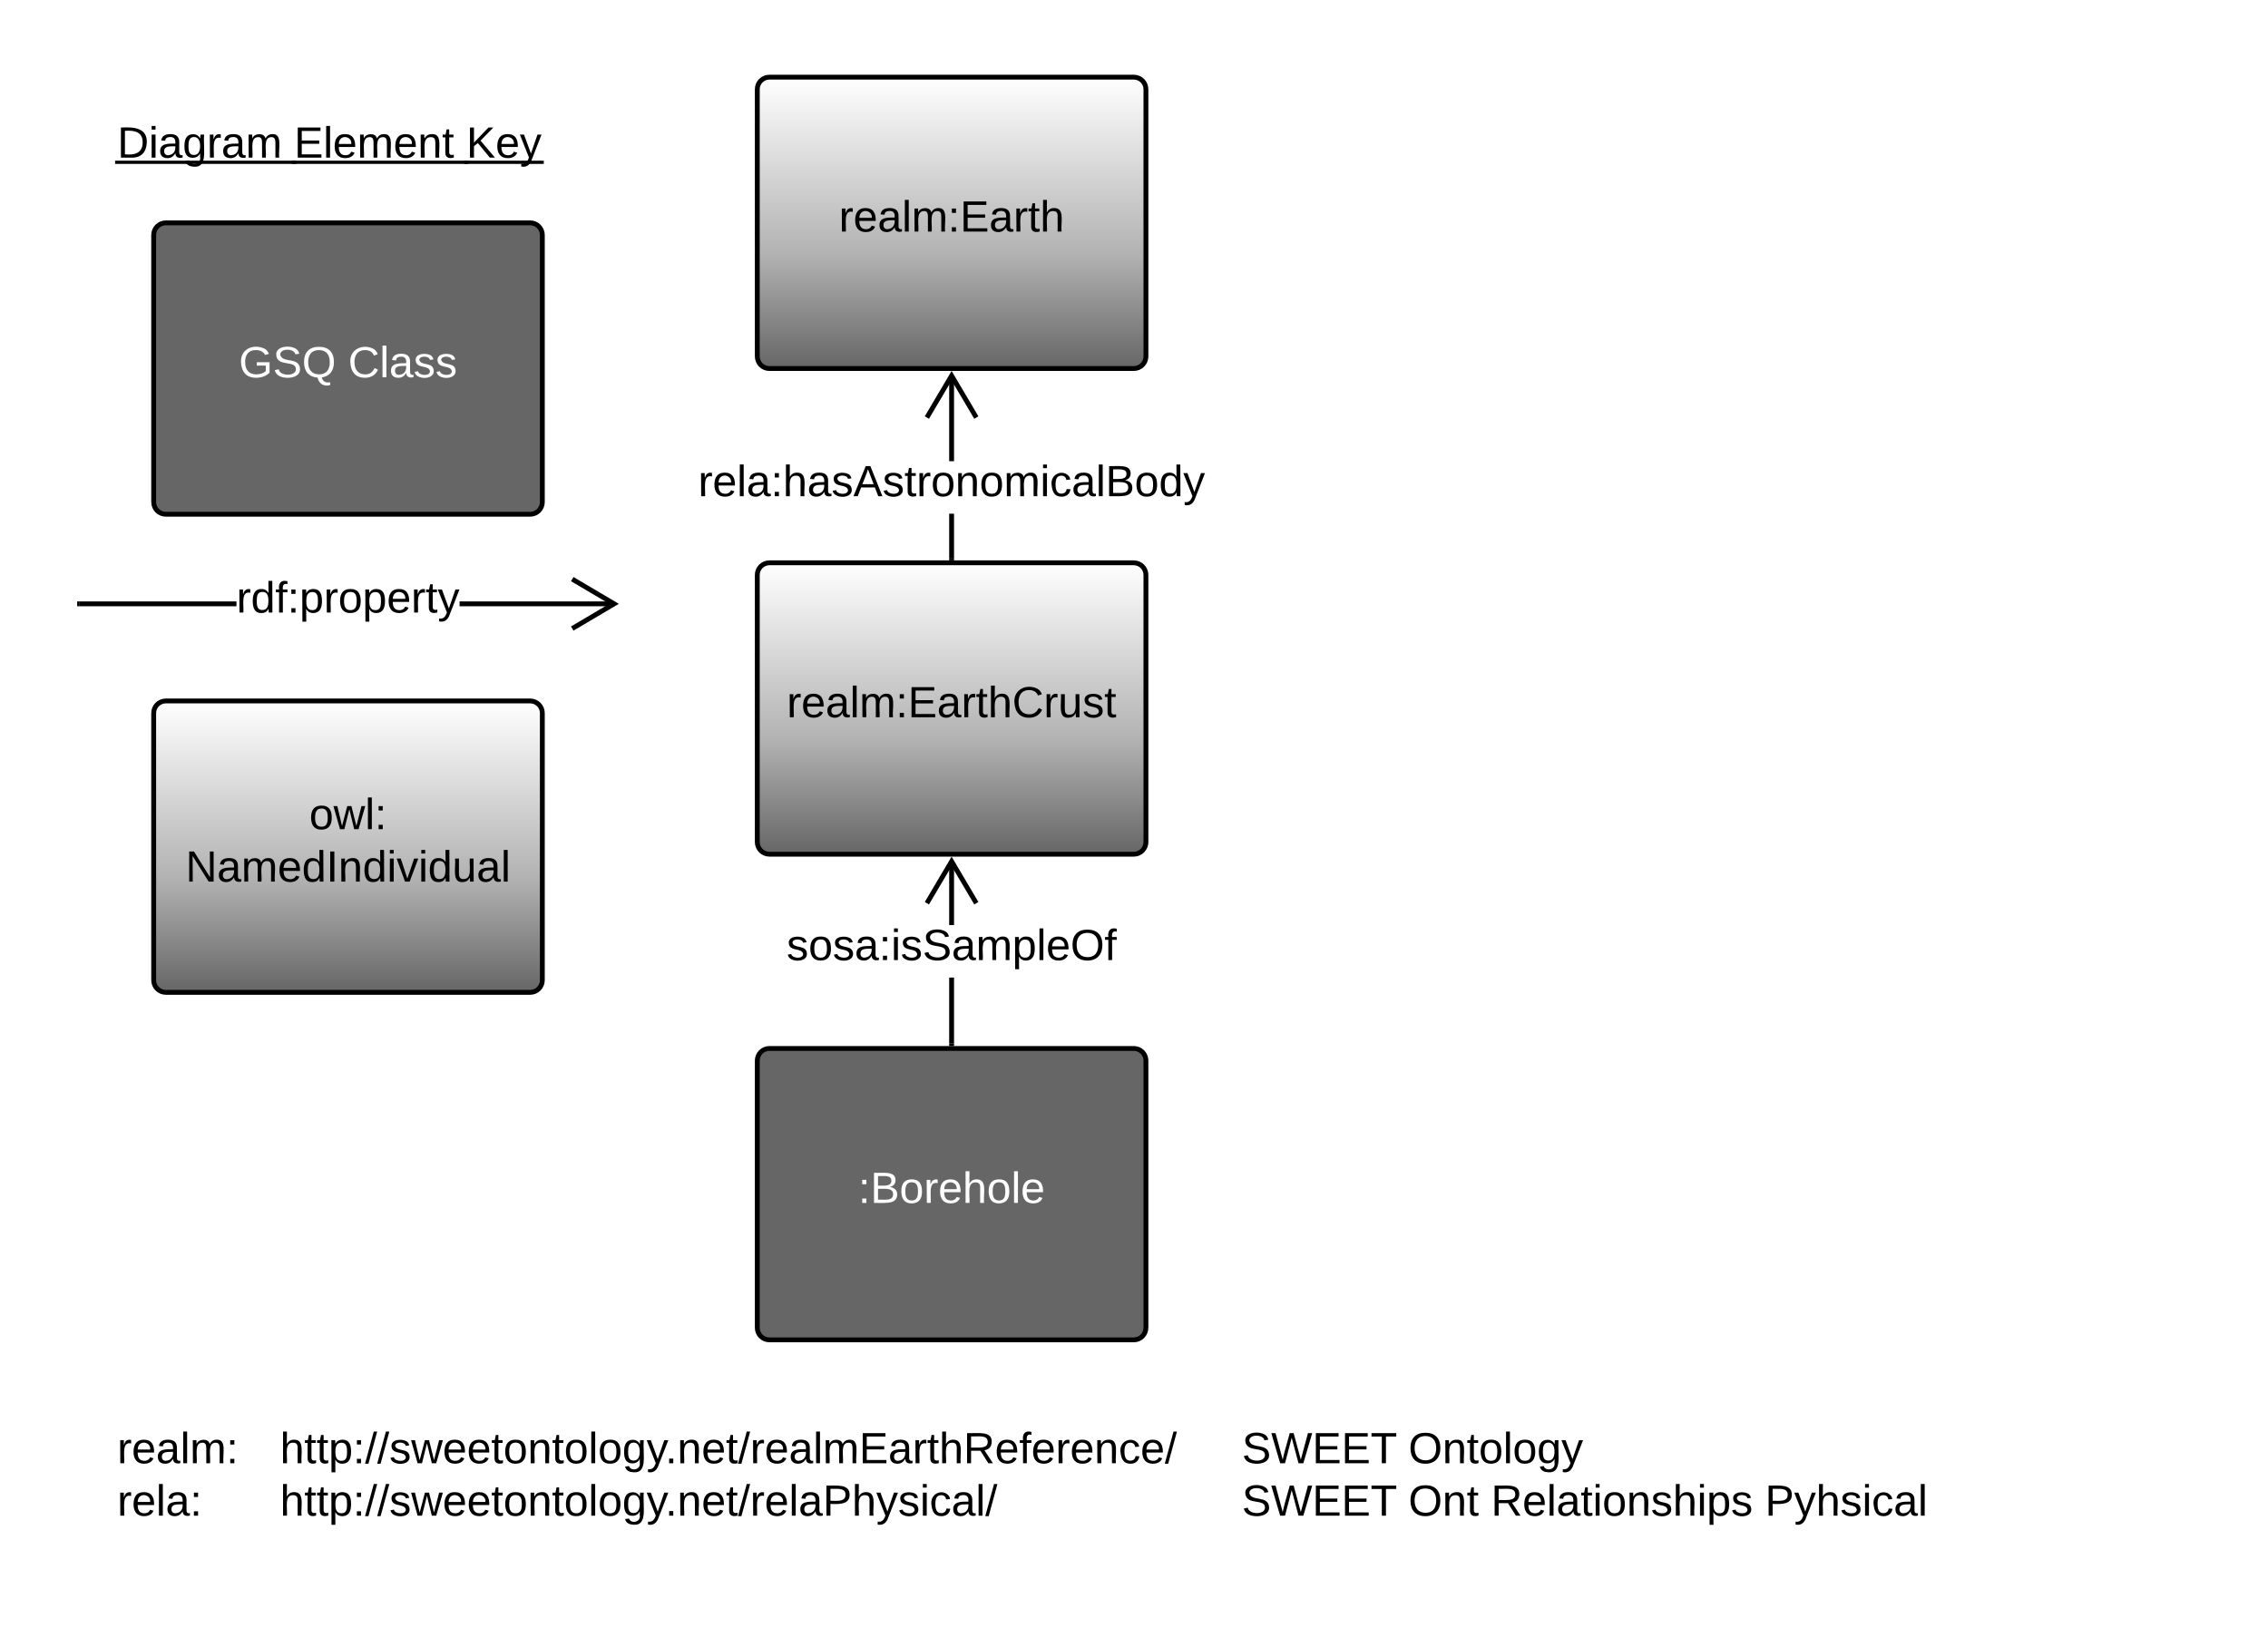<svg xmlns="http://www.w3.org/2000/svg" xmlns:xlink="http://www.w3.org/1999/xlink" xmlns:lucid="lucid" width="933.72" height="678.35"><g transform="translate(0 0)" lucid:page-tab-id="0vJIb7yuX-Mq"><path d="M0 0h933.72v678.35H0z" fill="#fff"/><path d="M63.27 96.77c0-2.76 2.24-5 5-5h150c2.76 0 5 2.24 5 5v110c0 2.76-2.24 5-5 5h-150c-2.76 0-5-2.24-5-5z" stroke="#000" stroke-width="2" fill="#666"/><use xlink:href="#a" transform="matrix(1,0,0,1,71.273,99.773) translate(27.05 55.6)"/><use xlink:href="#b" transform="matrix(1,0,0,1,71.273,99.773) translate(72.05 55.6)"/><path d="M43.27 36.77c0-2.76 2.24-5 5-5h190c2.76 0 5 2.24 5 5v50c0 2.76-2.24 5-5 5h-190c-2.76 0-5-2.24-5-5z" stroke="#000" stroke-opacity="0" stroke-width="2" fill="#fff" fill-opacity="0"/><use xlink:href="#c" transform="matrix(1,0,0,1,43.273,31.773) translate(5.01 33.15)"/><use xlink:href="#d" transform="matrix(1,0,0,1,43.273,31.773) translate(77.81 33.15)"/><use xlink:href="#e" transform="matrix(1,0,0,1,43.273,31.773) translate(148.71 33.15)"/><path d="M63.27 293.66c0-2.76 2.24-5 5-5h150c2.76 0 5 2.24 5 5v110c0 2.76-2.24 5-5 5h-150c-2.76 0-5-2.24-5-5z" stroke="#000" stroke-width="2" fill="url(#f)"/><use xlink:href="#g" transform="matrix(1,0,0,1,71.273,296.66) translate(56.05 44.8)"/><use xlink:href="#h" transform="matrix(1,0,0,1,71.273,296.66) translate(5.125 66.4)"/><path d="M311.77 436.77c0-2.76 2.24-5 5-5h150c2.76 0 5 2.24 5 5v110c0 2.76-2.24 5-5 5h-150c-2.76 0-5-2.24-5-5z" stroke="#000" stroke-width="2" fill="#666"/><use xlink:href="#i" transform="matrix(1,0,0,1,319.773,439.773) translate(33.55 55.6)"/><path d="M311.77 236.77c0-2.76 2.24-5 5-5h150c2.76 0 5 2.24 5 5v110c0 2.76-2.24 5-5 5h-150c-2.76 0-5-2.24-5-5z" stroke="#000" stroke-width="2" fill="url(#j)"/><use xlink:href="#k" transform="matrix(1,0,0,1,319.773,239.773) translate(4.15 55.6)"/><path d="M311.77 36.77c0-2.76 2.24-5 5-5h150c2.76 0 5 2.24 5 5v110c0 2.76-2.24 5-5 5h-150c-2.76 0-5-2.24-5-5z" stroke="#000" stroke-width="2" fill="url(#l)"/><use xlink:href="#m" transform="matrix(1,0,0,1,319.773,39.773) translate(25.6 55.6)"/><path d="M392.77 429.77h-2v-27.2h2zm0-48.8h-2V354.6h2z"/><path d="M392.77 430.77h-2v-1.02h2zM402.8 371.44l-1.7 1.02-9.33-15.76-9.32 15.76-1.72-1.02 11.04-18.67z"/><use xlink:href="#n" transform="matrix(1,0,0,1,323.848,380.973) translate(0 14.4)"/><path d="M392.77 229.77h-2v-18.23h2zm0-39.83h-2V154.6h2z"/><path d="M392.77 230.77h-2v-1.02h2zM402.8 171.44l-1.7 1.02-9.33-15.76-9.32 15.76-1.72-1.02 11.04-18.67z"/><use xlink:href="#o" transform="matrix(1,0,0,1,287.423,189.938) translate(0 14.4)"/><path d="M43.27 571.77h820v74.8h-820z" stroke="#000" stroke-opacity="0" stroke-width="2" fill="#fff" fill-opacity="0"/><use xlink:href="#p" transform="matrix(1,0,0,1,43.273,571.773) translate(5.01 30.806)"/><use xlink:href="#q" transform="matrix(1,0,0,1,43.273,571.773) translate(72.01 30.806)"/><use xlink:href="#r" transform="matrix(1,0,0,1,43.273,571.773) translate(468.01 30.806)"/><use xlink:href="#s" transform="matrix(1,0,0,1,43.273,571.773) translate(536.56 30.806)"/><use xlink:href="#t" transform="matrix(1,0,0,1,43.273,571.773) translate(5.01 52.406)"/><use xlink:href="#u" transform="matrix(1,0,0,1,43.273,571.773) translate(72.01 52.406)"/><use xlink:href="#v" transform="matrix(1,0,0,1,43.273,571.773) translate(396.01 52.406)"/><use xlink:href="#v" transform="matrix(1,0,0,1,43.273,571.773) translate(432.01 52.406)"/><use xlink:href="#r" transform="matrix(1,0,0,1,43.273,571.773) translate(468.01 52.406)"/><use xlink:href="#w" transform="matrix(1,0,0,1,43.273,571.773) translate(536.56 52.406)"/><use xlink:href="#x" transform="matrix(1,0,0,1,43.273,571.773) translate(570.56 52.406)"/><use xlink:href="#y" transform="matrix(1,0,0,1,43.273,571.773) translate(683.36 52.406)"/><path d="M97.35 249.66H32.77v-2h64.58zm155.6 0H189.2v-2h63.75z"/><path d="M32.8 249.66h-1.03v-2h1.03zM254.77 248.66L236.1 259.7l-1.02-1.72 15.76-9.32-15.76-9.32 1.02-1.72z"/><g><use xlink:href="#z" transform="matrix(1,0,0,1,143.273,238.26) translate(0 13.867)"/></g><g><use xlink:href="#A" transform="matrix(1,0,0,1,97.348,237.86) translate(0 14.4)"/></g><defs><path fill="#fff" d="M143 4C61 4 22-44 18-125c-5-107 100-154 193-111 17 8 29 25 37 43l-32 9c-13-25-37-40-76-40-61 0-88 39-88 99 0 61 29 100 91 101 35 0 62-11 79-27v-45h-74v-28h105v86C228-13 192 4 143 4" id="B"/><path fill="#fff" d="M185-189c-5-48-123-54-124 2 14 75 158 14 163 119 3 78-121 87-175 55-17-10-28-26-33-46l33-7c5 56 141 63 141-1 0-78-155-14-162-118-5-82 145-84 179-34 5 7 8 16 11 25" id="C"/><path fill="#fff" d="M140-251c81 0 123 46 123 126C263-53 228-8 163 1c7 30 30 48 69 40v23c-55 16-95-15-103-61C56-3 17-48 17-125c0-80 42-126 123-126zm0 227c63 0 89-41 89-101s-29-99-89-99c-61 0-89 39-89 99S79-25 140-24" id="D"/><g id="a"><use transform="matrix(0.05,0,0,0.05,0,0)" xlink:href="#B"/><use transform="matrix(0.05,0,0,0.05,14,0)" xlink:href="#C"/><use transform="matrix(0.05,0,0,0.05,26,0)" xlink:href="#D"/></g><path fill="#fff" d="M212-179c-10-28-35-45-73-45-59 0-87 40-87 99 0 60 29 101 89 101 43 0 62-24 78-52l27 14C228-24 195 4 139 4 59 4 22-46 18-125c-6-104 99-153 187-111 19 9 31 26 39 46" id="E"/><path fill="#fff" d="M24 0v-261h32V0H24" id="F"/><path fill="#fff" d="M141-36C126-15 110 5 73 4 37 3 15-17 15-53c-1-64 63-63 125-63 3-35-9-54-41-54-24 1-41 7-42 31l-33-3c5-37 33-52 76-52 45 0 72 20 72 64v82c-1 20 7 32 28 27v20c-31 9-61-2-59-35zM48-53c0 20 12 33 32 33 41-3 63-29 60-74-43 2-92-5-92 41" id="G"/><path fill="#fff" d="M135-143c-3-34-86-38-87 0 15 53 115 12 119 90S17 21 10-45l28-5c4 36 97 45 98 0-10-56-113-15-118-90-4-57 82-63 122-42 12 7 21 19 24 35" id="H"/><g id="b"><use transform="matrix(0.05,0,0,0.05,0,0)" xlink:href="#E"/><use transform="matrix(0.05,0,0,0.05,12.95,0)" xlink:href="#F"/><use transform="matrix(0.05,0,0,0.05,16.9,0)" xlink:href="#G"/><use transform="matrix(0.05,0,0,0.05,26.9,0)" xlink:href="#H"/><use transform="matrix(0.05,0,0,0.05,35.9,0)" xlink:href="#H"/></g><path d="M30-248c118-7 216 8 213 122C240-48 200 0 122 0H30v-248zM63-27c89 8 146-16 146-99s-60-101-146-95v194" id="I"/><path d="M24-231v-30h32v30H24zM24 0v-190h32V0H24" id="J"/><path d="M141-36C126-15 110 5 73 4 37 3 15-17 15-53c-1-64 63-63 125-63 3-35-9-54-41-54-24 1-41 7-42 31l-33-3c5-37 33-52 76-52 45 0 72 20 72 64v82c-1 20 7 32 28 27v20c-31 9-61-2-59-35zM48-53c0 20 12 33 32 33 41-3 63-29 60-74-43 2-92-5-92 41" id="K"/><path d="M177-190C167-65 218 103 67 71c-23-6-38-20-44-43l32-5c15 47 100 32 89-28v-30C133-14 115 1 83 1 29 1 15-40 15-95c0-56 16-97 71-98 29-1 48 16 59 35 1-10 0-23 2-32h30zM94-22c36 0 50-32 50-73 0-42-14-75-50-75-39 0-46 34-46 75s6 73 46 73" id="L"/><path d="M114-163C36-179 61-72 57 0H25l-1-190h30c1 12-1 29 2 39 6-27 23-49 58-41v29" id="M"/><path d="M210-169c-67 3-38 105-44 169h-31v-121c0-29-5-50-35-48C34-165 62-65 56 0H25l-1-190h30c1 10-1 24 2 32 10-44 99-50 107 0 11-21 27-35 58-36 85-2 47 119 55 194h-31v-121c0-29-5-49-35-48" id="N"/><g id="c"><use transform="matrix(0.05,0,0,0.05,0,0)" xlink:href="#I"/><use transform="matrix(0.05,0,0,0.05,12.95,0)" xlink:href="#J"/><use transform="matrix(0.05,0,0,0.05,16.9,0)" xlink:href="#K"/><use transform="matrix(0.05,0,0,0.05,26.9,0)" xlink:href="#L"/><use transform="matrix(0.05,0,0,0.05,36.9,0)" xlink:href="#M"/><use transform="matrix(0.05,0,0,0.05,42.85,0)" xlink:href="#K"/><use transform="matrix(0.05,0,0,0.05,52.85,0)" xlink:href="#N"/><path d="M-.9 1.25h74.6v1.32H-.9z"/></g><path d="M30 0v-248h187v28H63v79h144v27H63v87h162V0H30" id="O"/><path d="M24 0v-261h32V0H24" id="P"/><path d="M100-194c63 0 86 42 84 106H49c0 40 14 67 53 68 26 1 43-12 49-29l28 8c-11 28-37 45-77 45C44 4 14-33 15-96c1-61 26-98 85-98zm52 81c6-60-76-77-97-28-3 7-6 17-6 28h103" id="Q"/><path d="M117-194c89-4 53 116 60 194h-32v-121c0-31-8-49-39-48C34-167 62-67 57 0H25l-1-190h30c1 10-1 24 2 32 11-22 29-35 61-36" id="R"/><path d="M59-47c-2 24 18 29 38 22v24C64 9 27 4 27-40v-127H5v-23h24l9-43h21v43h35v23H59v120" id="S"/><g id="d"><use transform="matrix(0.05,0,0,0.05,0,0)" xlink:href="#O"/><use transform="matrix(0.05,0,0,0.05,12,0)" xlink:href="#P"/><use transform="matrix(0.05,0,0,0.05,15.95,0)" xlink:href="#Q"/><use transform="matrix(0.05,0,0,0.05,25.95,0)" xlink:href="#N"/><use transform="matrix(0.05,0,0,0.05,40.9,0)" xlink:href="#Q"/><use transform="matrix(0.05,0,0,0.05,50.9,0)" xlink:href="#R"/><use transform="matrix(0.05,0,0,0.05,60.9,0)" xlink:href="#S"/><path d="M-.9 1.25h72.7v1.32H-.9z"/></g><path d="M194 0L95-120 63-95V0H30v-248h33v124l119-124h40L117-140 236 0h-42" id="T"/><path d="M179-190L93 31C79 59 56 82 12 73V49c39 6 53-20 64-50L1-190h34L92-34l54-156h33" id="U"/><g id="e"><use transform="matrix(0.05,0,0,0.05,0,0)" xlink:href="#T"/><use transform="matrix(0.05,0,0,0.05,12,0)" xlink:href="#Q"/><use transform="matrix(0.05,0,0,0.05,22,0)" xlink:href="#U"/><path d="M-.9 1.25h32.8v1.32H-.9z"/></g><linearGradient gradientUnits="userSpaceOnUse" id="f" x1="63.27" y1="288.66" x2="63.27" y2="408.66"><stop offset="0%" stop-color="#fff"/><stop offset="60.92%" stop-color="#b2b2b2"/><stop offset="100%" stop-color="#666"/></linearGradient><path d="M100-194c62-1 85 37 85 99 1 63-27 99-86 99S16-35 15-95c0-66 28-99 85-99zM99-20c44 1 53-31 53-75 0-43-8-75-51-75s-53 32-53 75 10 74 51 75" id="V"/><path d="M206 0h-36l-40-164L89 0H53L-1-190h32L70-26l43-164h34l41 164 42-164h31" id="W"/><path d="M33-154v-36h34v36H33zM33 0v-36h34V0H33" id="X"/><g id="g"><use transform="matrix(0.05,0,0,0.05,0,0)" xlink:href="#V"/><use transform="matrix(0.05,0,0,0.05,10,0)" xlink:href="#W"/><use transform="matrix(0.05,0,0,0.05,22.95,0)" xlink:href="#P"/><use transform="matrix(0.05,0,0,0.05,26.9,0)" xlink:href="#X"/></g><path d="M190 0L58-211 59 0H30v-248h39L202-35l-2-213h31V0h-41" id="Y"/><path d="M85-194c31 0 48 13 60 33l-1-100h32l1 261h-30c-2-10 0-23-3-31C134-8 116 4 85 4 32 4 16-35 15-94c0-66 23-100 70-100zm9 24c-40 0-46 34-46 75 0 40 6 74 45 74 42 0 51-32 51-76 0-42-9-74-50-73" id="Z"/><path d="M33 0v-248h34V0H33" id="aa"/><path d="M108 0H70L1-190h34L89-25l56-165h34" id="ab"/><path d="M84 4C-5 8 30-112 23-190h32v120c0 31 7 50 39 49 72-2 45-101 50-169h31l1 190h-30c-1-10 1-25-2-33-11 22-28 36-60 37" id="ac"/><g id="h"><use transform="matrix(0.05,0,0,0.05,0,0)" xlink:href="#Y"/><use transform="matrix(0.05,0,0,0.05,12.95,0)" xlink:href="#K"/><use transform="matrix(0.05,0,0,0.05,22.95,0)" xlink:href="#N"/><use transform="matrix(0.05,0,0,0.05,37.9,0)" xlink:href="#Q"/><use transform="matrix(0.05,0,0,0.05,47.9,0)" xlink:href="#Z"/><use transform="matrix(0.05,0,0,0.05,57.9,0)" xlink:href="#aa"/><use transform="matrix(0.05,0,0,0.05,62.9,0)" xlink:href="#R"/><use transform="matrix(0.05,0,0,0.05,72.9,0)" xlink:href="#Z"/><use transform="matrix(0.05,0,0,0.05,82.9,0)" xlink:href="#J"/><use transform="matrix(0.05,0,0,0.05,86.85,0)" xlink:href="#ab"/><use transform="matrix(0.05,0,0,0.05,95.85,0)" xlink:href="#J"/><use transform="matrix(0.05,0,0,0.05,99.8,0)" xlink:href="#Z"/><use transform="matrix(0.05,0,0,0.05,109.8,0)" xlink:href="#ac"/><use transform="matrix(0.05,0,0,0.05,119.8,0)" xlink:href="#K"/><use transform="matrix(0.05,0,0,0.05,129.8,0)" xlink:href="#P"/></g><path fill="#fff" d="M33-154v-36h34v36H33zM33 0v-36h34V0H33" id="ad"/><path fill="#fff" d="M160-131c35 5 61 23 61 61C221 17 115-2 30 0v-248c76 3 177-17 177 60 0 33-19 50-47 57zm-97-11c50-1 110 9 110-42 0-47-63-36-110-37v79zm0 115c55-2 124 14 124-45 0-56-70-42-124-44v89" id="ae"/><path fill="#fff" d="M100-194c62-1 85 37 85 99 1 63-27 99-86 99S16-35 15-95c0-66 28-99 85-99zM99-20c44 1 53-31 53-75 0-43-8-75-51-75s-53 32-53 75 10 74 51 75" id="af"/><path fill="#fff" d="M114-163C36-179 61-72 57 0H25l-1-190h30c1 12-1 29 2 39 6-27 23-49 58-41v29" id="ag"/><path fill="#fff" d="M100-194c63 0 86 42 84 106H49c0 40 14 67 53 68 26 1 43-12 49-29l28 8c-11 28-37 45-77 45C44 4 14-33 15-96c1-61 26-98 85-98zm52 81c6-60-76-77-97-28-3 7-6 17-6 28h103" id="ah"/><path fill="#fff" d="M106-169C34-169 62-67 57 0H25v-261h32l-1 103c12-21 28-36 61-36 89 0 53 116 60 194h-32v-121c2-32-8-49-39-48" id="ai"/><g id="i"><use transform="matrix(0.05,0,0,0.05,0,0)" xlink:href="#ad"/><use transform="matrix(0.05,0,0,0.05,5,0)" xlink:href="#ae"/><use transform="matrix(0.05,0,0,0.05,17,0)" xlink:href="#af"/><use transform="matrix(0.05,0,0,0.05,27,0)" xlink:href="#ag"/><use transform="matrix(0.05,0,0,0.05,32.95,0)" xlink:href="#ah"/><use transform="matrix(0.05,0,0,0.05,42.95,0)" xlink:href="#ai"/><use transform="matrix(0.05,0,0,0.05,52.95,0)" xlink:href="#af"/><use transform="matrix(0.05,0,0,0.05,62.95,0)" xlink:href="#F"/><use transform="matrix(0.05,0,0,0.05,66.9,0)" xlink:href="#ah"/></g><linearGradient gradientUnits="userSpaceOnUse" id="j" x1="311.77" y1="231.77" x2="311.77" y2="351.77"><stop offset="0%" stop-color="#fff"/><stop offset="60.92%" stop-color="#b2b2b2"/><stop offset="100%" stop-color="#666"/></linearGradient><path d="M106-169C34-169 62-67 57 0H25v-261h32l-1 103c12-21 28-36 61-36 89 0 53 116 60 194h-32v-121c2-32-8-49-39-48" id="aj"/><path d="M212-179c-10-28-35-45-73-45-59 0-87 40-87 99 0 60 29 101 89 101 43 0 62-24 78-52l27 14C228-24 195 4 139 4 59 4 22-46 18-125c-6-104 99-153 187-111 19 9 31 26 39 46" id="ak"/><path d="M135-143c-3-34-86-38-87 0 15 53 115 12 119 90S17 21 10-45l28-5c4 36 97 45 98 0-10-56-113-15-118-90-4-57 82-63 122-42 12 7 21 19 24 35" id="al"/><g id="k"><use transform="matrix(0.05,0,0,0.05,0,0)" xlink:href="#M"/><use transform="matrix(0.05,0,0,0.05,5.95,0)" xlink:href="#Q"/><use transform="matrix(0.05,0,0,0.05,15.95,0)" xlink:href="#K"/><use transform="matrix(0.05,0,0,0.05,25.95,0)" xlink:href="#P"/><use transform="matrix(0.05,0,0,0.05,29.9,0)" xlink:href="#N"/><use transform="matrix(0.05,0,0,0.05,44.85,0)" xlink:href="#X"/><use transform="matrix(0.05,0,0,0.05,49.85,0)" xlink:href="#O"/><use transform="matrix(0.05,0,0,0.05,61.85,0)" xlink:href="#K"/><use transform="matrix(0.05,0,0,0.05,71.85,0)" xlink:href="#M"/><use transform="matrix(0.05,0,0,0.05,77.8,0)" xlink:href="#S"/><use transform="matrix(0.05,0,0,0.05,82.8,0)" xlink:href="#aj"/><use transform="matrix(0.05,0,0,0.05,92.8,0)" xlink:href="#ak"/><use transform="matrix(0.05,0,0,0.05,105.75,0)" xlink:href="#M"/><use transform="matrix(0.05,0,0,0.05,111.7,0)" xlink:href="#ac"/><use transform="matrix(0.05,0,0,0.05,121.7,0)" xlink:href="#al"/><use transform="matrix(0.05,0,0,0.05,130.7,0)" xlink:href="#S"/></g><linearGradient gradientUnits="userSpaceOnUse" id="l" x1="311.77" y1="31.77" x2="311.77" y2="151.77"><stop offset="0%" stop-color="#fff"/><stop offset="60.92%" stop-color="#b2b2b2"/><stop offset="100%" stop-color="#666"/></linearGradient><g id="m"><use transform="matrix(0.05,0,0,0.05,0,0)" xlink:href="#M"/><use transform="matrix(0.05,0,0,0.05,5.95,0)" xlink:href="#Q"/><use transform="matrix(0.05,0,0,0.05,15.95,0)" xlink:href="#K"/><use transform="matrix(0.05,0,0,0.05,25.95,0)" xlink:href="#P"/><use transform="matrix(0.05,0,0,0.05,29.9,0)" xlink:href="#N"/><use transform="matrix(0.05,0,0,0.05,44.85,0)" xlink:href="#X"/><use transform="matrix(0.05,0,0,0.05,49.85,0)" xlink:href="#O"/><use transform="matrix(0.05,0,0,0.05,61.85,0)" xlink:href="#K"/><use transform="matrix(0.05,0,0,0.05,71.85,0)" xlink:href="#M"/><use transform="matrix(0.05,0,0,0.05,77.8,0)" xlink:href="#S"/><use transform="matrix(0.05,0,0,0.05,82.8,0)" xlink:href="#aj"/></g><path d="M185-189c-5-48-123-54-124 2 14 75 158 14 163 119 3 78-121 87-175 55-17-10-28-26-33-46l33-7c5 56 141 63 141-1 0-78-155-14-162-118-5-82 145-84 179-34 5 7 8 16 11 25" id="am"/><path d="M115-194c55 1 70 41 70 98S169 2 115 4C84 4 66-9 55-30l1 105H24l-1-265h31l2 30c10-21 28-34 59-34zm-8 174c40 0 45-34 45-75s-6-73-45-74c-42 0-51 32-51 76 0 43 10 73 51 73" id="an"/><path d="M140-251c81 0 123 46 123 126C263-46 219 4 140 4 59 4 17-45 17-125s42-126 123-126zm0 227c63 0 89-41 89-101s-29-99-89-99c-61 0-89 39-89 99S79-25 140-24" id="ao"/><path d="M101-234c-31-9-42 10-38 44h38v23H63V0H32v-167H5v-23h27c-7-52 17-82 69-68v24" id="ap"/><g id="n"><use transform="matrix(0.05,0,0,0.05,0,0)" xlink:href="#al"/><use transform="matrix(0.05,0,0,0.05,9,0)" xlink:href="#V"/><use transform="matrix(0.05,0,0,0.05,19,0)" xlink:href="#al"/><use transform="matrix(0.05,0,0,0.05,28,0)" xlink:href="#K"/><use transform="matrix(0.05,0,0,0.05,38,0)" xlink:href="#X"/><use transform="matrix(0.05,0,0,0.05,43,0)" xlink:href="#J"/><use transform="matrix(0.05,0,0,0.05,46.95,0)" xlink:href="#al"/><use transform="matrix(0.05,0,0,0.05,55.95,0)" xlink:href="#am"/><use transform="matrix(0.05,0,0,0.05,67.95,0)" xlink:href="#K"/><use transform="matrix(0.05,0,0,0.05,77.95,0)" xlink:href="#N"/><use transform="matrix(0.05,0,0,0.05,92.9,0)" xlink:href="#an"/><use transform="matrix(0.05,0,0,0.05,102.9,0)" xlink:href="#P"/><use transform="matrix(0.05,0,0,0.05,106.85,0)" xlink:href="#Q"/><use transform="matrix(0.05,0,0,0.05,116.85,0)" xlink:href="#ao"/><use transform="matrix(0.05,0,0,0.05,130.85,0)" xlink:href="#ap"/></g><path d="M205 0l-28-72H64L36 0H1l101-248h38L239 0h-34zm-38-99l-47-123c-12 45-31 82-46 123h93" id="aq"/><path d="M96-169c-40 0-48 33-48 73s9 75 48 75c24 0 41-14 43-38l32 2c-6 37-31 61-74 61-59 0-76-41-82-99-10-93 101-131 147-64 4 7 5 14 7 22l-32 3c-4-21-16-35-41-35" id="ar"/><path d="M160-131c35 5 61 23 61 61C221 17 115-2 30 0v-248c76 3 177-17 177 60 0 33-19 50-47 57zm-97-11c50-1 110 9 110-42 0-47-63-36-110-37v79zm0 115c55-2 124 14 124-45 0-56-70-42-124-44v89" id="as"/><g id="o"><use transform="matrix(0.05,0,0,0.05,0,0)" xlink:href="#M"/><use transform="matrix(0.05,0,0,0.05,5.95,0)" xlink:href="#Q"/><use transform="matrix(0.05,0,0,0.05,15.95,0)" xlink:href="#P"/><use transform="matrix(0.05,0,0,0.05,19.9,0)" xlink:href="#K"/><use transform="matrix(0.05,0,0,0.05,29.9,0)" xlink:href="#X"/><use transform="matrix(0.05,0,0,0.05,34.9,0)" xlink:href="#aj"/><use transform="matrix(0.05,0,0,0.05,44.9,0)" xlink:href="#K"/><use transform="matrix(0.05,0,0,0.05,54.9,0)" xlink:href="#al"/><use transform="matrix(0.05,0,0,0.05,63.9,0)" xlink:href="#aq"/><use transform="matrix(0.05,0,0,0.05,75.9,0)" xlink:href="#al"/><use transform="matrix(0.05,0,0,0.05,84.9,0)" xlink:href="#S"/><use transform="matrix(0.05,0,0,0.05,89.9,0)" xlink:href="#M"/><use transform="matrix(0.05,0,0,0.05,95.85,0)" xlink:href="#V"/><use transform="matrix(0.05,0,0,0.05,105.85,0)" xlink:href="#R"/><use transform="matrix(0.05,0,0,0.05,115.85,0)" xlink:href="#V"/><use transform="matrix(0.05,0,0,0.05,125.85,0)" xlink:href="#N"/><use transform="matrix(0.05,0,0,0.05,140.8,0)" xlink:href="#J"/><use transform="matrix(0.05,0,0,0.05,144.75,0)" xlink:href="#ar"/><use transform="matrix(0.05,0,0,0.05,153.75,0)" xlink:href="#K"/><use transform="matrix(0.05,0,0,0.05,163.75,0)" xlink:href="#P"/><use transform="matrix(0.05,0,0,0.05,167.7,0)" xlink:href="#as"/><use transform="matrix(0.05,0,0,0.05,179.7,0)" xlink:href="#V"/><use transform="matrix(0.05,0,0,0.05,189.7,0)" xlink:href="#Z"/><use transform="matrix(0.05,0,0,0.05,199.7,0)" xlink:href="#U"/></g><g id="p"><use transform="matrix(0.05,0,0,0.05,0,0)" xlink:href="#M"/><use transform="matrix(0.05,0,0,0.05,5.95,0)" xlink:href="#Q"/><use transform="matrix(0.05,0,0,0.05,15.95,0)" xlink:href="#K"/><use transform="matrix(0.05,0,0,0.05,25.95,0)" xlink:href="#P"/><use transform="matrix(0.05,0,0,0.05,29.9,0)" xlink:href="#N"/><use transform="matrix(0.05,0,0,0.05,44.85,0)" xlink:href="#X"/></g><path d="M0 4l72-265h28L28 4H0" id="at"/><path d="M33 0v-38h34V0H33" id="au"/><path d="M233-177c-1 41-23 64-60 70L243 0h-38l-65-103H63V0H30v-248c88 3 205-21 203 71zM63-129c60-2 137 13 137-47 0-61-80-42-137-45v92" id="av"/><g id="q"><use transform="matrix(0.05,0,0,0.05,0,0)" xlink:href="#aj"/><use transform="matrix(0.05,0,0,0.05,10,0)" xlink:href="#S"/><use transform="matrix(0.05,0,0,0.05,15,0)" xlink:href="#S"/><use transform="matrix(0.05,0,0,0.05,20,0)" xlink:href="#an"/><use transform="matrix(0.05,0,0,0.05,30,0)" xlink:href="#X"/><use transform="matrix(0.05,0,0,0.05,35,0)" xlink:href="#at"/><use transform="matrix(0.05,0,0,0.05,40,0)" xlink:href="#at"/><use transform="matrix(0.05,0,0,0.05,45,0)" xlink:href="#al"/><use transform="matrix(0.05,0,0,0.05,54,0)" xlink:href="#W"/><use transform="matrix(0.05,0,0,0.05,66.95,0)" xlink:href="#Q"/><use transform="matrix(0.05,0,0,0.05,76.95,0)" xlink:href="#Q"/><use transform="matrix(0.05,0,0,0.05,86.95,0)" xlink:href="#S"/><use transform="matrix(0.05,0,0,0.05,91.95,0)" xlink:href="#V"/><use transform="matrix(0.05,0,0,0.05,101.95,0)" xlink:href="#R"/><use transform="matrix(0.05,0,0,0.05,111.95,0)" xlink:href="#S"/><use transform="matrix(0.05,0,0,0.05,116.95,0)" xlink:href="#V"/><use transform="matrix(0.05,0,0,0.05,126.95,0)" xlink:href="#P"/><use transform="matrix(0.05,0,0,0.05,130.9,0)" xlink:href="#V"/><use transform="matrix(0.05,0,0,0.05,140.9,0)" xlink:href="#L"/><use transform="matrix(0.05,0,0,0.05,150.9,0)" xlink:href="#U"/><use transform="matrix(0.05,0,0,0.05,158.55,0)" xlink:href="#au"/><use transform="matrix(0.05,0,0,0.05,163.55,0)" xlink:href="#R"/><use transform="matrix(0.05,0,0,0.05,173.55,0)" xlink:href="#Q"/><use transform="matrix(0.05,0,0,0.05,183.55,0)" xlink:href="#S"/><use transform="matrix(0.05,0,0,0.05,188.55,0)" xlink:href="#at"/><use transform="matrix(0.05,0,0,0.05,193.55,0)" xlink:href="#M"/><use transform="matrix(0.05,0,0,0.05,199.5,0)" xlink:href="#Q"/><use transform="matrix(0.05,0,0,0.05,209.5,0)" xlink:href="#K"/><use transform="matrix(0.05,0,0,0.05,219.5,0)" xlink:href="#P"/><use transform="matrix(0.05,0,0,0.05,223.45,0)" xlink:href="#N"/><use transform="matrix(0.05,0,0,0.05,238.4,0)" xlink:href="#O"/><use transform="matrix(0.05,0,0,0.05,250.4,0)" xlink:href="#K"/><use transform="matrix(0.05,0,0,0.05,260.4,0)" xlink:href="#M"/><use transform="matrix(0.05,0,0,0.05,266.35,0)" xlink:href="#S"/><use transform="matrix(0.05,0,0,0.05,271.35,0)" xlink:href="#aj"/><use transform="matrix(0.05,0,0,0.05,281.35,0)" xlink:href="#av"/><use transform="matrix(0.05,0,0,0.05,294.3,0)" xlink:href="#Q"/><use transform="matrix(0.05,0,0,0.05,304.3,0)" xlink:href="#ap"/><use transform="matrix(0.05,0,0,0.05,309.3,0)" xlink:href="#Q"/><use transform="matrix(0.05,0,0,0.05,319.3,0)" xlink:href="#M"/><use transform="matrix(0.05,0,0,0.05,325.25,0)" xlink:href="#Q"/><use transform="matrix(0.05,0,0,0.05,335.25,0)" xlink:href="#R"/><use transform="matrix(0.05,0,0,0.05,345.25,0)" xlink:href="#ar"/><use transform="matrix(0.05,0,0,0.05,354.25,0)" xlink:href="#Q"/><use transform="matrix(0.05,0,0,0.05,364.25,0)" xlink:href="#at"/></g><path d="M266 0h-40l-56-210L115 0H75L2-248h35L96-30l15-64 43-154h32l59 218 59-218h35" id="aw"/><path d="M127-220V0H93v-220H8v-28h204v28h-85" id="ax"/><g id="r"><use transform="matrix(0.05,0,0,0.05,0,0)" xlink:href="#am"/><use transform="matrix(0.05,0,0,0.05,12,0)" xlink:href="#aw"/><use transform="matrix(0.05,0,0,0.05,28.95,0)" xlink:href="#O"/><use transform="matrix(0.05,0,0,0.05,40.95,0)" xlink:href="#O"/><use transform="matrix(0.05,0,0,0.05,52.95,0)" xlink:href="#ax"/></g><g id="s"><use transform="matrix(0.05,0,0,0.05,0,0)" xlink:href="#ao"/><use transform="matrix(0.05,0,0,0.05,14,0)" xlink:href="#R"/><use transform="matrix(0.05,0,0,0.05,24,0)" xlink:href="#S"/><use transform="matrix(0.05,0,0,0.05,29,0)" xlink:href="#V"/><use transform="matrix(0.05,0,0,0.05,39,0)" xlink:href="#P"/><use transform="matrix(0.05,0,0,0.05,42.95,0)" xlink:href="#V"/><use transform="matrix(0.05,0,0,0.05,52.95,0)" xlink:href="#L"/><use transform="matrix(0.05,0,0,0.05,62.95,0)" xlink:href="#U"/></g><g id="t"><use transform="matrix(0.05,0,0,0.05,0,0)" xlink:href="#M"/><use transform="matrix(0.05,0,0,0.05,5.95,0)" xlink:href="#Q"/><use transform="matrix(0.05,0,0,0.05,15.95,0)" xlink:href="#P"/><use transform="matrix(0.05,0,0,0.05,19.9,0)" xlink:href="#K"/><use transform="matrix(0.05,0,0,0.05,29.9,0)" xlink:href="#X"/></g><path d="M30-248c87 1 191-15 191 75 0 78-77 80-158 76V0H30v-248zm33 125c57 0 124 11 124-50 0-59-68-47-124-48v98" id="ay"/><g id="u"><use transform="matrix(0.05,0,0,0.05,0,0)" xlink:href="#aj"/><use transform="matrix(0.05,0,0,0.05,10,0)" xlink:href="#S"/><use transform="matrix(0.05,0,0,0.05,15,0)" xlink:href="#S"/><use transform="matrix(0.05,0,0,0.05,20,0)" xlink:href="#an"/><use transform="matrix(0.05,0,0,0.05,30,0)" xlink:href="#X"/><use transform="matrix(0.05,0,0,0.05,35,0)" xlink:href="#at"/><use transform="matrix(0.05,0,0,0.05,40,0)" xlink:href="#at"/><use transform="matrix(0.05,0,0,0.05,45,0)" xlink:href="#al"/><use transform="matrix(0.05,0,0,0.05,54,0)" xlink:href="#W"/><use transform="matrix(0.05,0,0,0.05,66.95,0)" xlink:href="#Q"/><use transform="matrix(0.05,0,0,0.05,76.95,0)" xlink:href="#Q"/><use transform="matrix(0.05,0,0,0.05,86.95,0)" xlink:href="#S"/><use transform="matrix(0.05,0,0,0.05,91.95,0)" xlink:href="#V"/><use transform="matrix(0.05,0,0,0.05,101.95,0)" xlink:href="#R"/><use transform="matrix(0.05,0,0,0.05,111.95,0)" xlink:href="#S"/><use transform="matrix(0.05,0,0,0.05,116.95,0)" xlink:href="#V"/><use transform="matrix(0.05,0,0,0.05,126.95,0)" xlink:href="#P"/><use transform="matrix(0.05,0,0,0.05,130.9,0)" xlink:href="#V"/><use transform="matrix(0.05,0,0,0.05,140.9,0)" xlink:href="#L"/><use transform="matrix(0.05,0,0,0.05,150.9,0)" xlink:href="#U"/><use transform="matrix(0.05,0,0,0.05,158.55,0)" xlink:href="#au"/><use transform="matrix(0.05,0,0,0.05,163.55,0)" xlink:href="#R"/><use transform="matrix(0.05,0,0,0.05,173.55,0)" xlink:href="#Q"/><use transform="matrix(0.05,0,0,0.05,183.55,0)" xlink:href="#S"/><use transform="matrix(0.05,0,0,0.05,188.55,0)" xlink:href="#at"/><use transform="matrix(0.05,0,0,0.05,193.55,0)" xlink:href="#M"/><use transform="matrix(0.05,0,0,0.05,199.5,0)" xlink:href="#Q"/><use transform="matrix(0.05,0,0,0.05,209.5,0)" xlink:href="#P"/><use transform="matrix(0.05,0,0,0.05,213.45,0)" xlink:href="#K"/><use transform="matrix(0.05,0,0,0.05,223.45,0)" xlink:href="#ay"/><use transform="matrix(0.05,0,0,0.05,235.45,0)" xlink:href="#aj"/><use transform="matrix(0.05,0,0,0.05,245.45,0)" xlink:href="#U"/><use transform="matrix(0.05,0,0,0.05,254.45,0)" xlink:href="#al"/><use transform="matrix(0.05,0,0,0.05,263.45,0)" xlink:href="#J"/><use transform="matrix(0.05,0,0,0.05,267.4,0)" xlink:href="#ar"/><use transform="matrix(0.05,0,0,0.05,276.4,0)" xlink:href="#K"/><use transform="matrix(0.05,0,0,0.05,286.4,0)" xlink:href="#P"/><use transform="matrix(0.05,0,0,0.05,290.35,0)" xlink:href="#at"/></g><g id="w"><use transform="matrix(0.05,0,0,0.05,0,0)" xlink:href="#ao"/><use transform="matrix(0.05,0,0,0.05,14,0)" xlink:href="#R"/><use transform="matrix(0.05,0,0,0.05,24,0)" xlink:href="#S"/></g><g id="x"><use transform="matrix(0.05,0,0,0.05,0,0)" xlink:href="#av"/><use transform="matrix(0.05,0,0,0.05,12.95,0)" xlink:href="#Q"/><use transform="matrix(0.05,0,0,0.05,22.95,0)" xlink:href="#P"/><use transform="matrix(0.05,0,0,0.05,26.9,0)" xlink:href="#K"/><use transform="matrix(0.05,0,0,0.05,36.9,0)" xlink:href="#S"/><use transform="matrix(0.05,0,0,0.05,41.9,0)" xlink:href="#J"/><use transform="matrix(0.05,0,0,0.05,45.85,0)" xlink:href="#V"/><use transform="matrix(0.05,0,0,0.05,55.85,0)" xlink:href="#R"/><use transform="matrix(0.05,0,0,0.05,65.85,0)" xlink:href="#al"/><use transform="matrix(0.05,0,0,0.05,74.85,0)" xlink:href="#aj"/><use transform="matrix(0.05,0,0,0.05,84.85,0)" xlink:href="#J"/><use transform="matrix(0.05,0,0,0.05,88.8,0)" xlink:href="#an"/><use transform="matrix(0.05,0,0,0.05,98.8,0)" xlink:href="#al"/></g><g id="y"><use transform="matrix(0.05,0,0,0.05,0,0)" xlink:href="#ay"/><use transform="matrix(0.05,0,0,0.05,12,0)" xlink:href="#U"/><use transform="matrix(0.05,0,0,0.05,21,0)" xlink:href="#aj"/><use transform="matrix(0.05,0,0,0.05,31,0)" xlink:href="#al"/><use transform="matrix(0.05,0,0,0.05,40,0)" xlink:href="#J"/><use transform="matrix(0.05,0,0,0.05,43.95,0)" xlink:href="#ar"/><use transform="matrix(0.05,0,0,0.05,52.95,0)" xlink:href="#K"/><use transform="matrix(0.05,0,0,0.05,62.95,0)" xlink:href="#P"/></g><g id="A"><use transform="matrix(0.05,0,0,0.05,0,0)" xlink:href="#M"/><use transform="matrix(0.05,0,0,0.05,5.95,0)" xlink:href="#Z"/><use transform="matrix(0.05,0,0,0.05,15.95,0)" xlink:href="#ap"/><use transform="matrix(0.05,0,0,0.05,20.95,0)" xlink:href="#X"/><use transform="matrix(0.05,0,0,0.05,25.95,0)" xlink:href="#an"/><use transform="matrix(0.05,0,0,0.05,35.95,0)" xlink:href="#M"/><use transform="matrix(0.05,0,0,0.05,41.9,0)" xlink:href="#V"/><use transform="matrix(0.05,0,0,0.05,51.9,0)" xlink:href="#an"/><use transform="matrix(0.05,0,0,0.05,61.9,0)" xlink:href="#Q"/><use transform="matrix(0.05,0,0,0.05,71.9,0)" xlink:href="#M"/><use transform="matrix(0.05,0,0,0.05,77.85,0)" xlink:href="#S"/><use transform="matrix(0.05,0,0,0.05,82.85,0)" xlink:href="#U"/></g></defs></g></svg>